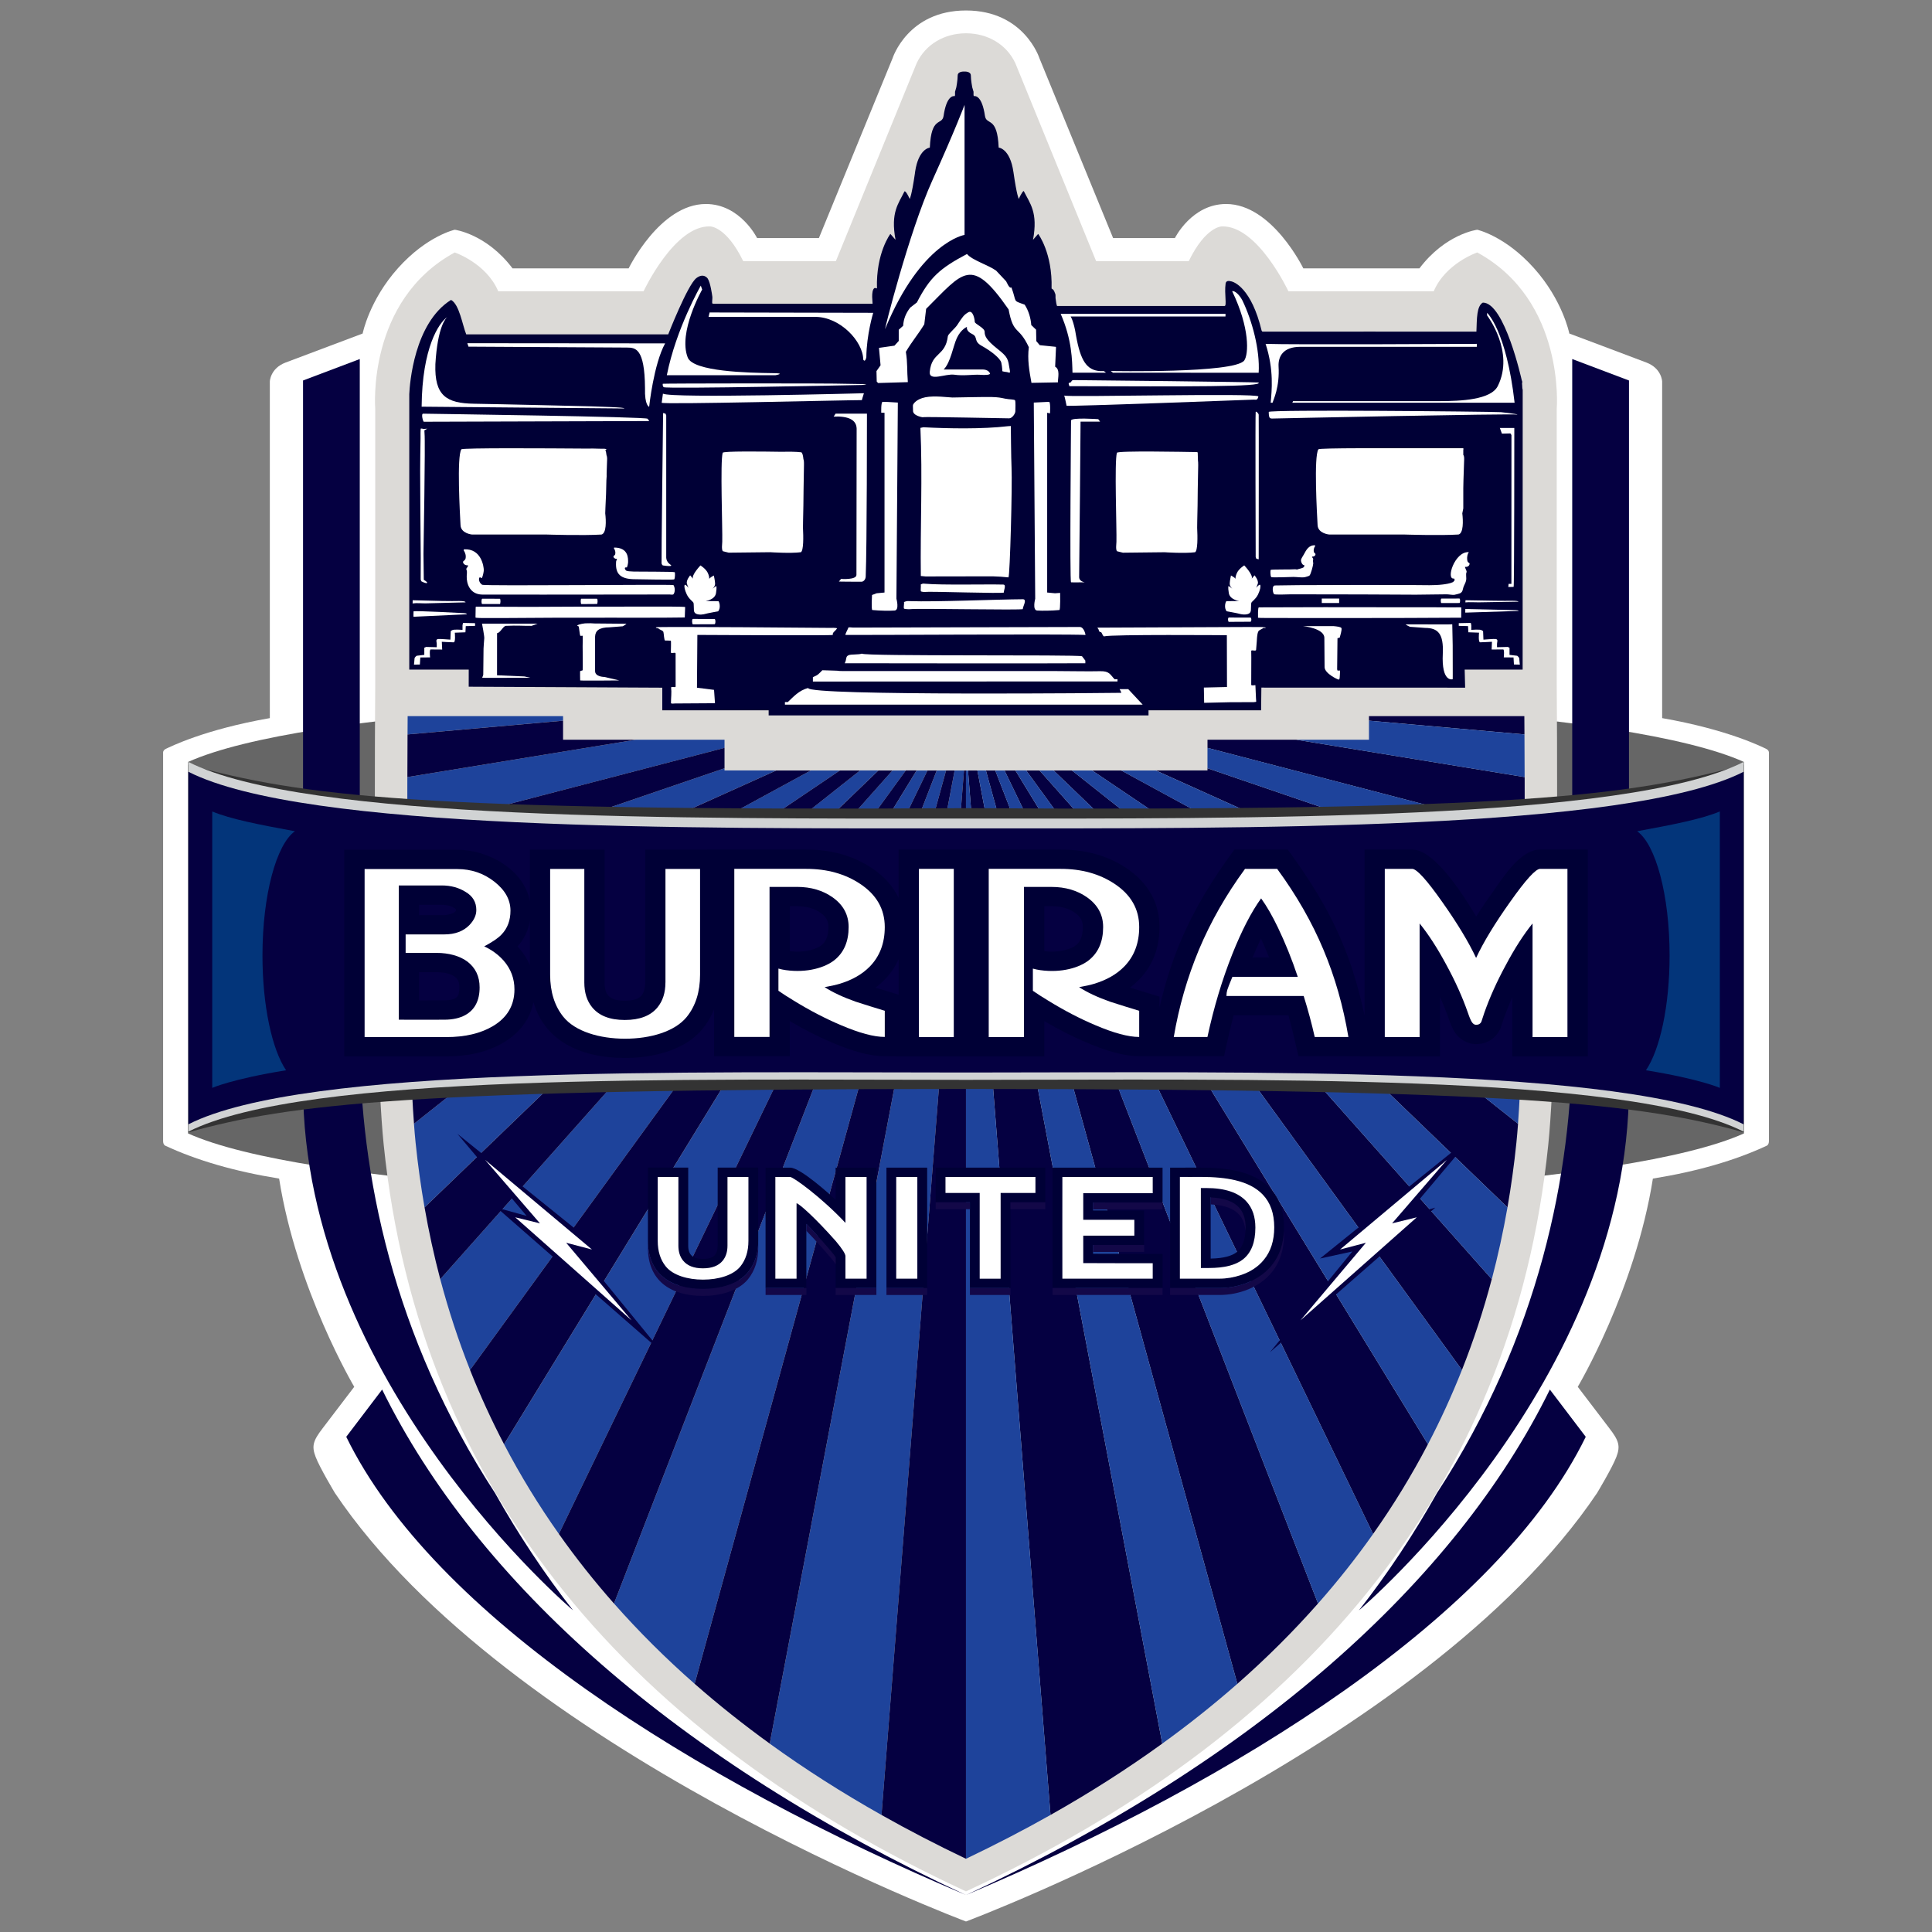 <?xml version="1.0" encoding="utf-8"?>
<!-- Generator: Adobe Illustrator 22.1.0, SVG Export Plug-In . SVG Version: 6.00 Build 0)  -->
<svg version="1.1" id="Layer_1" xmlns="http://www.w3.org/2000/svg" xmlns:xlink="http://www.w3.org/1999/xlink" x="0px" y="0px"
	 viewBox="0 0 68 68" enable-background="new 0 0 68 68" xml:space="preserve">
<rect x="0" y="0" width="68" height="68" fill="#808080" stroke="none"/>
<g>
	<path fill="#FFFFFF" d="M62.153,26.352c-0.127-0.058-1.319-0.669-3.651-1.077V13.427c0,0-0.013-0.459-0.549-0.665
		c-0.538-0.206-2.718-1.023-2.718-1.023s-0.229-1.17-1.248-2.306c-1.019-1.135-1.994-1.347-1.994-1.347s-1.113,0.141-2.033,1.359
		h-4.088c0,0-1.099-2.265-2.717-2.265c-1.211,0-1.803,1.2-1.803,1.2h-2.174l-2.593-6.329c0,0-0.532-1.682-2.585-1.682
		c-2.052,0-2.585,1.682-2.585,1.682L28.822,8.38h-2.174c0,0-0.593-1.2-1.804-1.2c-1.619,0-2.717,2.265-2.717,2.265h-4.088
		c-0.92-1.218-2.033-1.359-2.033-1.359s-0.975,0.212-1.994,1.347c-1.018,1.135-1.248,2.306-1.248,2.306s-2.18,0.818-2.717,1.023
		c-0.537,0.206-0.55,0.665-0.55,0.665v11.848c-2.331,0.408-3.523,1.02-3.65,1.077c-0.127,0.058-0.106,0.152-0.106,0.152V40.16
		c0,0.13,0.071,0.162,0.071,0.162c1.122,0.524,2.46,0.909,4.012,1.16c0.618,3.917,2.644,7.329,2.644,7.329s-0.778,1.022-1.111,1.458
		c-0.334,0.435-0.396,0.623-0.247,1.011c0.148,0.388,0.679,1.27,0.679,1.27C17.866,61.584,34,67.63,34,67.63
		s16.134-6.046,22.211-15.08c0,0,0.531-0.882,0.68-1.27c0.148-0.388,0.086-0.577-0.248-1.011c-0.333-0.436-1.111-1.458-1.111-1.458
		s2.026-3.411,2.644-7.329c1.553-0.25,2.891-0.636,4.013-1.16c0,0,0.071-0.032,0.071-0.162V26.504
		C62.259,26.504,62.28,26.41,62.153,26.352z"/>
	<path fill="#666666" d="M34,24.41c-9.895,0-23.289,0.57-27.381,2.408v13.075c4.093,1.838,17.486,2.436,27.381,2.436
		c9.895,0,23.288-0.598,27.381-2.436V26.818C57.289,24.981,43.896,24.41,34,24.41z"/>
	<path fill="#050041" d="M54.55,48.908C51.221,55.686,44.149,61.983,34,66.699c9.599-4.059,18.743-9.836,21.813-16.128L54.55,48.908
		z"/>
	<path fill="#050041" d="M55.337,12.637v23.874c0,4.789-1.173,10.534-4.759,16.037c-0.813,1.442-1.733,2.84-2.748,4.131
		c0,0,9.505-8.031,9.505-18.45V13.392L55.337,12.637z"/>
	<path fill="#050041" d="M13.45,48.908C16.779,55.686,23.851,61.983,34,66.699c-9.598-4.059-18.742-9.836-21.813-16.128
		L13.45,48.908z"/>
	<path fill="#050041" d="M12.663,12.637v23.874c0,4.789,1.174,10.534,4.759,16.037c0.813,1.442,1.733,2.84,2.748,4.131
		c0,0-9.504-8.031-9.504-18.45V13.392L12.663,12.637z"/>
	<path fill="#DCDAD7" d="M54.792,24.096v-9.705c0,0,0.316-3.811-2.798-5.505c0,0-1.113,0.377-1.531,1.365h-5.116
		c0,0-1.086-2.329-2.346-2.282c0,0-0.568,0-1.161,1.223H38.58l-2.842-6.964c-0.312-0.675-0.984-1.051-1.722-1.056
		c-0.005,0-0.011,0-0.016,0c-0.005,0-0.011,0-0.016,0c-0.738,0.005-1.409,0.382-1.722,1.056L29.42,9.192h-3.261
		c-0.593-1.223-1.161-1.223-1.161-1.223c-1.26-0.047-2.346,2.282-2.346,2.282h-5.116c-0.418-0.988-1.531-1.365-1.531-1.365
		c-3.114,1.695-2.798,5.505-2.798,5.505v9.705c0,0-0.11,12.198,0.297,16.185C14.761,52.604,22.346,61.166,34,66.57
		c11.655-5.404,19.239-13.966,20.495-26.29C54.902,36.293,54.792,24.096,54.792,24.096z"/>
	<path fill="#1E439B" d="M25.501,27.118V27.04l-11.16,3.814c0.003,0.69,0.009,1.396,0.018,2.101l12.962-5.838H25.501z"/>
	<path fill="#1E439B" d="M28.535,27.118l-14.148,7.699c0.017,0.872,0.039,1.714,0.067,2.49L29.56,27.118H28.535z"/>
	<path fill="#1E439B" d="M25.501,26.036h-3.125l-8.039,1.315c-0.002,0.579-0.002,1.213-0.001,1.883l11.165-2.911V26.036z"/>
	<path fill="#1E439B" d="M19.818,25.205h-5.47c-0.001,0.193-0.003,0.408-0.004,0.644l5.474-0.484V25.205z"/>
	<path fill="#1E439B" d="M31.411,27.118L15.495,45.022c0.292,1.101,0.642,2.166,1.05,3.196l15.336-21.1H31.411z"/>
	<path fill="#1E439B" d="M32.97,27.118L21.61,56.438c0.874,0.99,1.821,1.932,2.839,2.827l8.85-32.147H32.97z"/>
	<path fill="#1E439B" d="M32.262,27.118l-14.52,23.715c0.573,1.097,1.217,2.149,1.93,3.157l12.972-26.871H32.262z"/>
	<path fill="#1E439B" d="M30.27,27.118l-15.7,12.434c0.018,0.243,0.037,0.467,0.058,0.669c0.079,0.774,0.185,1.532,0.314,2.275
		l15.974-15.379H30.27z"/>
	<path fill="#1E439B" d="M33.6,27.118L27.092,61.37c1.233,0.892,2.546,1.729,3.935,2.512l2.903-36.763H33.6z"/>
	<path fill="#050041" d="M32.644,27.118L19.671,53.99c0.598,0.847,1.246,1.663,1.939,2.449l11.359-29.32H32.644z"/>
	<path fill="#050041" d="M31.88,27.118l-15.336,21.1c0.356,0.898,0.756,1.77,1.197,2.614l14.52-23.715H31.88z"/>
	<path fill="#050041" d="M30.917,27.118L14.943,42.497c0.151,0.862,0.335,1.704,0.552,2.526l15.916-17.904H30.917z"/>
	<path fill="#050041" d="M27.321,27.118l-12.962,5.838c0.007,0.626,0.016,1.251,0.028,1.862l14.148-7.699H27.321z"/>
	<path fill="#050041" d="M25.501,26.322l-11.165,2.911c0.001,0.523,0.002,1.066,0.005,1.621l11.16-3.814V26.322z"/>
	<path fill="#050041" d="M19.818,26.036v-0.67l-5.474,0.484c-0.002,0.437-0.005,0.944-0.006,1.501l8.039-1.315H19.818z"/>
	<path fill="#050041" d="M29.56,27.118L14.455,37.307c0.03,0.844,0.068,1.609,0.116,2.245l15.7-12.434H29.56z"/>
	<path fill="#050041" d="M33.299,27.118l-8.85,32.147c0.835,0.733,1.716,1.434,2.643,2.104L33.6,27.118H33.299z"/>
	<path fill="#050041" d="M34,27.118h-0.071l-2.903,36.763c0.956,0.539,1.947,1.052,2.973,1.542V27.118z"/>
	<path fill="#050041" d="M42.499,27.118V27.04l11.159,3.814c-0.003,0.69-0.009,1.396-0.017,2.101l-12.962-5.838H42.499z"/>
	<path fill="#050041" d="M39.466,27.118l14.147,7.699c-0.017,0.872-0.039,1.714-0.067,2.49L38.439,27.118H39.466z"/>
	<path fill="#050041" d="M42.499,26.036h3.125l8.039,1.315c0.002,0.579,0.002,1.213,0.002,1.883l-11.165-2.911V26.036z"/>
	<path fill="#050041" d="M48.183,25.205h5.469c0.002,0.193,0.003,0.408,0.004,0.644l-5.473-0.484V25.205z"/>
	<path fill="#050041" d="M36.589,27.118l15.916,17.904c-0.291,1.101-0.642,2.166-1.05,3.196l-15.336-21.1H36.589z"/>
	<path fill="#050041" d="M35.03,27.118l11.36,29.32c-0.874,0.99-1.821,1.932-2.839,2.827l-8.85-32.147H35.03z"/>
	<path fill="#050041" d="M35.738,27.118l14.52,23.715c-0.573,1.097-1.217,2.149-1.93,3.157L35.356,27.118H35.738z"/>
	<path fill="#050041" d="M37.73,27.118l15.7,12.434c-0.018,0.243-0.037,0.467-0.058,0.669c-0.079,0.774-0.185,1.532-0.314,2.275
		L37.084,27.118H37.73z"/>
	<path fill="#050041" d="M34.401,27.118l6.507,34.251c-1.233,0.892-2.545,1.729-3.934,2.512l-2.903-36.763H34.401z"/>
	<path fill="#1E439B" d="M35.356,27.118L48.329,53.99c-0.598,0.847-1.245,1.663-1.939,2.449l-11.36-29.32H35.356z"/>
	<path fill="#1E439B" d="M36.119,27.118l15.336,21.1c-0.356,0.898-0.755,1.77-1.197,2.614l-14.52-23.715H36.119z"/>
	<path fill="#1E439B" d="M37.084,27.118l15.974,15.379c-0.151,0.862-0.335,1.704-0.552,2.526L36.589,27.118H37.084z"/>
	<path fill="#1E439B" d="M40.679,27.118l12.962,5.838c-0.008,0.626-0.017,1.251-0.029,1.862l-14.147-7.699H40.679z"/>
	<path fill="#1E439B" d="M42.499,26.322l11.165,2.911c-0.001,0.523-0.002,1.066-0.006,1.621L42.499,27.04V26.322z"/>
	<path fill="#1E439B" d="M48.183,26.036v-0.67l5.473,0.484c0.003,0.437,0.005,0.944,0.006,1.501l-8.039-1.315H48.183z"/>
	<path fill="#1E439B" d="M38.439,27.118l15.106,10.189c-0.031,0.844-0.069,1.609-0.116,2.245l-15.7-12.434H38.439z"/>
	<path fill="#1E439B" d="M34.701,27.118l8.85,32.147c-0.835,0.733-1.716,1.434-2.643,2.104l-6.507-34.251H34.701z"/>
	<path fill="#1E439B" d="M34,27.118h0.071l2.903,36.763c-0.956,0.539-1.948,1.052-2.974,1.542V27.118z"/>
	<path fill="#333333" d="M34,28.445c-19.489,0.114-23.341-0.437-27.369-1.526v12.934c3.58-0.995,7.826-1.525,27.369-1.525
		s23.789,0.53,27.369,1.525V26.919C57.341,28.009,53.489,28.559,34,28.445z"/>
	<path fill="#D1D3D4" d="M34,28.811c-9.895,0-23.278,0.084-27.369-1.993V39.83c4.091-2.078,17.474-1.823,27.369-1.823
		c9.895,0,23.279-0.255,27.369,1.823V26.818C57.279,28.895,43.895,28.811,34,28.811z"/>
	<path fill="#050041" d="M34,29.157c9.895,0,23.279,0.083,27.369-1.993v12.408c-4.09-2.075-17.474-1.823-27.369-1.823
		c-9.895,0-23.278-0.253-27.369,1.823V27.164C10.722,29.24,24.105,29.157,34,29.157z"/>
	<path fill="#03357A" d="M7.47,38.29c0,0,0.699-0.313,2.599-0.62c-0.492-0.727-0.831-2.262-0.831-4.039
		c0-2.129,0.488-3.912,1.142-4.374c-1.287-0.237-2.257-0.426-2.91-0.696V38.29z"/>
	<path fill="#03357A" d="M60.531,38.29c0,0-0.7-0.313-2.599-0.62c0.493-0.727,0.832-2.262,0.832-4.039
		c0-2.129-0.488-3.912-1.142-4.374c1.287-0.237,2.257-0.426,2.91-0.696V38.29z"/>
	<path fill="#000036" d="M32.202,6.102l0.006-0.044c-0.001,0.001-0.004,0.018-0.006,0.035V6.102z M30.866,10.152
		C30.83,8.9,31.338,8.233,31.338,8.233l0.182,0.207c-0.182-0.967,0.108-1.277,0.314-1.703c0.05-0.037,0.186,0.265,0.186,0.265
		s0.064-0.094,0.182-0.899c0.002-0.026,0.005-0.043,0.007-0.059c0.122-0.821,0.518-0.848,0.518-0.848
		c0.049-1.129,0.431-0.764,0.484-1.117c0.103-0.701,0.332-0.707,0.394-0.695l0.009-0.039V3.23L33.66,3.07
		c0,0,0.047-0.251,0.047-0.41c0-0.159,0.233-0.141,0.233-0.141s0.231-0.018,0.231,0.141c0,0.159,0.048,0.41,0.048,0.41l0.046,0.159
		v0.115l0.008,0.039c0.063-0.012,0.292-0.005,0.394,0.695c0.054,0.353,0.437-0.012,0.483,1.117c0,0,0.401,0.027,0.52,0.863
		c0.121,0.846,0.188,0.943,0.188,0.943s0.124-0.277,0.175-0.276c0.218,0.437,0.507,0.748,0.326,1.715l0.181-0.207
		c0,0,0.508,0.667,0.472,1.922c0.016,0.017,0.063,0.026,0.092,0.095c0.036,0.087,0.047,0.104,0.047,0.156v0.086l0.008,0.052
		c0,0,0.01,0.087,0.019,0.13c0.008,0.044,0.026,0.096,0.026,0.096h5.897c0.088,0.002-0.013-0.433,0.036-0.784
		c0.006-0.074,0.065-0.117,0.174-0.087c0.127,0.012,0.736,0.248,1.095,1.742l0.025,0.032c0.017-0.003,7.534,0,7.534,0
		c0.017-0.47,0.009-0.894,0.225-1.022c0.767-0.007,1.369,2.725,1.369,2.725c0.014,0.032,0.025,0.067,0.016,0.097
		c-0.009,0.031-0.003,0.034,0,0.075c0.006,0.09,0.006,0.119,0.006,0.119s0.011,0.028,0.013,0.058l-0.002,9.843h-2.04
		c0.006,0.336,0.016,0.636,0.016,0.636l-7.172-0.002l-0.009,0.799h-3.963v0.179H27.054v-0.179H23.31v-0.797l-6.813-0.034
		l0.001-0.602h-2.093V13.87c0.016-0.344,0.166-2.498,1.47-3.314c0.293,0.156,0.404,0.896,0.535,1.213h7.109
		c0,0,0.68-1.739,0.99-1.98c0.258-0.199,0.399,0.013,0.399,0.013c0.098,0.144,0.157,0.594,0.157,0.594s0.014,0.062,0.007,0.123
		c-0.005,0.047-0.006,0.093-0.006,0.151c0.008,0.013,0.023,0.021,0.039,0.021h5.605c0.013,0-0.067-0.459,0.066-0.55
		C30.79,10.131,30.834,10.139,30.866,10.152"/>
	<g>
		<path fill="#FFFFFF" d="M25.333,21.338c0-0.125-0.045-0.178-0.045-0.178l-0.453-0.005c0,0,0.328-0.043,0.366-0.279
			c0.038-0.238,0.006-0.251,0.006-0.251l-0.134,0.099c0,0,0.103-0.079,0.096-0.191c-0.006-0.112-0.045-0.277-0.045-0.277
			s-0.13,0.067-0.164,0.119c0.012-0.035-0.007-0.127-0.051-0.217c-0.071-0.144-0.255-0.257-0.255-0.257s-0.326,0.342-0.262,0.468
			l-0.1-0.119c0,0-0.151,0.178-0.114,0.297c0.039,0.119,0.059,0.145,0.059,0.145s-0.122-0.151-0.141-0.099
			c-0.019,0.053,0,0.165,0.077,0.33c0.077,0.164,0.224,0.252,0.237,0.298c0.013,0.046,0.008,0.215,0.014,0.262
			c0.006,0.046,0.02,0.124,0.162,0.143c0.141,0.019,0.239-0.021,0.329-0.041c0.09-0.021,0.36-0.068,0.36-0.068
			S25.333,21.463,25.333,21.338z"/>
		<path fill="#FFFFFF" d="M27.186,13.133c-0.846-0.011-2.784-0.053-2.979-0.547c-0.352-0.888,0.507-2.394,0.507-2.394l-0.048-0.139
			c0,0-0.87,1.508-1.196,3.154h3.819C27.289,13.209,27.699,13.133,27.186,13.133z"/>
		<path fill="#FFFFFF" d="M22.068,12.233c0.296,0.003,0.623,0.02,0.634,1.424c-0.018,0.622,0.146,0.662,0.146,0.662
			s0.157-1.496,0.562-2.233l-6.962-0.006c0.005,0.005,0.041,0.121,0.041,0.121L22.068,12.233z"/>
		<path fill="#FFFFFF" d="M30.481,13.519l-0.653-0.01c-0.656-0.024-6.499-0.014-6.501-0.002c-0.004,0.045-0.004,0.086,0.032,0.12
			c0.074,0.069,6.974-0.077,6.974-0.077C30.365,13.549,30.486,13.533,30.481,13.519z"/>
		<path fill="#FFFFFF" d="M20.811,14.302c0,0-3.324-0.081-4.122-0.092c-0.985-0.014-1.401-0.288-1.365-1.393
			c0.078-1.34,0.379-1.628,0.418-1.659c-0.297,0.207-0.884,1.08-0.902,3.156l7.125,0.063C22.065,14.334,20.998,14.313,20.811,14.302
			z"/>
		<path fill="#FFFFFF" d="M15.743,11.157c0.001-0.001,0.003-0.003,0.004-0.003C15.747,11.154,15.746,11.155,15.743,11.157z"/>
		<path fill="#FFFFFF" d="M14.809,19.653c-0.003,0.435-0.004,0.723-0.002,0.735c0.006,0.054,0.029,0.076,0.029,0.076
			s0.167,0.086,0.195,0.054c0.027-0.032-0.115-0.11-0.115-0.11l-0.011-0.911c0,0,0.07-3.963,0.037-4.246l-0.005-0.102l0.101-0.061
			l-0.127,0.01c-0.022-0.009-0.089-0.016-0.096-0.016c-0.02,0-0.012,0.291-0.013,0.354c-0.006,0.377-0.014,0.747-0.014,1.127
			C14.788,16.911,14.798,18.621,14.809,19.653z"/>
		<path fill="#FFFFFF" d="M23.449,14.62l-0.026-0.062l-0.084-0.021c0,0-0.064,5.239-0.054,5.291
			c0.011,0.052,0.044,0.073,0.044,0.073s0.252,0.042,0.292,0.011c0.04-0.031-0.185-0.071-0.172-0.333v-4.854V14.62z"/>
		<path fill="#FFFFFF" d="M20.461,21.072c-0.033,0-0.025,0.19,0,0.19l0.549-0.004c0.03,0,0.032-0.185,0-0.185L20.461,21.072z"/>
		<path fill="#FFFFFF" d="M16.972,21.073c-0.029,0-0.037,0.186,0,0.186l0.62,0.001c0.029,0,0.033-0.186,0-0.186L16.972,21.073z"/>
		<path fill="#FFFFFF" d="M14.986,21.236l1.397-0.035c0.011-0.03-0.063-0.046-0.222-0.048c-0.269,0.008-0.814-0.002-1.633-0.026
			c-0.009,0,0.001,0.066-0.007,0.112C14.676,21.216,14.832,21.239,14.986,21.236z"/>
		<path fill="#FFFFFF" d="M23.57,20.924c0.039,0,0.114,0.02,0.138-0.013c0.051-0.07,0.06-0.217-0.004-0.318
			c-0.042-0.032-6.659,0.039-6.735-0.012c-0.14-0.091-0.126-0.272-0.068-0.262c0.019,0.004,0.039,0.055,0.067,0.008
			c0.025-0.042,0.061-0.207,0.06-0.263c-0.002-0.123-0.084-0.762-0.697-0.73l-0.011,0.035c0.056,0.081,0.091,0.191,0.064,0.299
			c-0.006,0.025-0.052,0.07-0.085,0.097c-0.015,0.068,0.075,0.141,0.159,0.132c0.053-0.006-0.032,0.097-0.042,0.114
			c-0.009,0.015,0.001,0.046,0.01,0.064c0.018,0.037,0.003,0.162,0.001,0.199c-0.011,0.268,0.11,0.642,0.538,0.653
			c0.186,0.005,4.178,0,4.178,0L23.57,20.924z"/>
		<path fill="#FFFFFF" d="M22.793,14.739c0-0.071-7.553-0.172-7.898-0.179c-0.084-0.001-0.003,0.284,0.021,0.284
			c0.134-0.002,7.937-0.024,7.937-0.024L22.793,14.739z"/>
		<path fill="#FFFFFF" d="M23.75,20.14c-0.03-0.023-1.298-0.019-1.443-0.023C22.01,20.108,22.03,20.083,22,20.028
			c-0.012-0.022-0.023-0.068,0.064-0.056c0.017-0.03,0.043-0.146,0.043-0.186c-0.002-0.126,0.022-0.513-0.491-0.514l-0.009,0.026
			c0.04,0.057,0.065,0.135,0.046,0.21c-0.003,0.017-0.037,0.05-0.06,0.069c-0.011,0.048,0.053,0.1,0.113,0.093
			c0.037-0.004-0.027,0.05-0.023,0.126c-0.022,0.4,0.144,0.595,0.69,0.591c0.054-0.001,1.341,0.028,1.357,0.006
			C23.765,20.343,23.76,20.147,23.75,20.14z"/>
		<path fill="#FFFFFF" d="M16.614,18.814h2.637c0,0,1.262,0.041,1.92,0c0.175-0.047,0.164-0.477,0.131-0.746l0.007-0.201
			c0.018-0.309,0.029-0.63,0.034-0.963l0.009-0.138l-0.001-0.077l0.002-0.088l0.006-0.165l0.009-0.248
			c0.004-0.08-0.006-0.133-0.02-0.161c-0.009-0.08-0.022-0.146-0.042-0.185c0.025-0.018,0.086-0.036-0.029-0.047l-0.177-0.002
			c-0.146-0.007-0.31-0.007-0.458-0.004c-1.412-0.01-4.366-0.029-4.404,0.026c-0.166,0.248-0.049,2.288-0.029,2.67
			C16.224,18.779,16.614,18.814,16.614,18.814z"/>
		<path fill="#FFFFFF" d="M24.115,21.367c0-0.022-0.978-0.016-1.014-0.016h-0.825l-1.856,0.001c-0.608,0-1.203,0.008-1.806,0.008
			c-0.616,0-1.227-0.007-1.857-0.007l-0.015,0.014l-0.006,0.367c0,0.015,0.19,0.019,0.227,0.019h0.774
			c0.619,0,1.232-0.011,1.857-0.011l1.857-0.001c0.623,0,2.001,0.004,2.651-0.008C24.101,21.601,24.115,21.491,24.115,21.367z"/>
		<path fill="#FFFFFF" d="M38.016,22.068l-7.987,0.021c-0.036,0-0.168-0.021-0.168,0c0,0.02-0.135,0.259-0.099,0.259
			c0.467,0.008,7.731-0.039,8.445,0C38.207,22.348,38.166,22.087,38.016,22.068z"/>
		<path fill="#FFFFFF" d="M51.429,21.741l0.003-0.356c0-0.017-0.204-0.007-0.244-0.007c-0.256,0-0.524-0.004-0.788-0.004
			l-1.888-0.001l-1.888-0.002c-0.633,0-1.683,0.006-2.316,0.006c-0.039,0-0.03,0.3-0.03,0.365c0,0.013,0.626,0.009,0.667,0.009
			l0.788,0.002h1.886l1.889-0.003L51.429,21.741z"/>
		<path fill="#FFFFFF" d="M44.536,22.087c-0.027-0.019-0.239-0.022-0.443-0.017l-0.091-0.002l-5.378,0.023
			c0.099,0.143,0.01,0.044,0.078,0.147c0.029,0.005,0.051,0.011,0.056,0.014c0.031,0.029,0.062,0.159,0.109,0.145
			c0.243-0.072,4.314-0.04,4.314-0.04l0.005,1.824L42.372,24.2l0.01,0.537l0.916-0.021l0.705-0.002c0.039,0,0.212,0.006,0.212-0.023
			c0-0.036-0.008-0.074-0.008-0.11l-0.021-0.466c-0.04,0-0.147,0.025-0.147-0.014l0.003-0.957l-0.003-0.23
			c0-0.061,0.172,0.026,0.172-0.045l0.025-0.314l0.005-0.081c0.004-0.062,0.019-0.244,0.074-0.282l0.162-0.094
			C44.497,22.099,44.582,22.12,44.536,22.087z"/>
		<path fill="#FFFFFF" d="M47.153,22.444c0.009-0.033,0.088-0.287,0.061-0.338c-0.022-0.043-0.16-0.057-0.268-0.068h-1.079
			c0,0,0.752,0.073,0.746,0.42l0.008,1.025c0.006,0.225,0.469,0.44,0.499,0.437c0.011-0.002,0.024-0.016,0.031-0.048
			c-0.002-0.019,0.025-0.269,0.008-0.273c-0.022-0.003-0.044,0.005-0.067,0.003c-0.013,0.02-0.029-0.035-0.029-0.044
			c-0.001-0.073,0.012-1.096,0.012-1.096L47.153,22.444z"/>
		<path fill="#FFFFFF" d="M51.115,21.972l-0.047,0.003c0,0,0,0.003-0.268,0.003l-1.318-0.003c-0.037,0.001,0.14,0.086,0.14,0.086
			l0.542,0.04c0.447,0.001,0.649,0.205,0.618,0.895c-0.053,1.048,0.348,0.91,0.348,0.91c0.002-0.023,0.002-0.053,0.002-0.085v-0.17
			L51.13,22.71L51.115,21.972z"/>
		<path fill="#FFFFFF" d="M16.319,21.58c0,0-1.668-0.092-1.764-0.062c-0.001,0.041-0.006,0.19,0,0.19l1.874-0.087
			C16.432,21.62,16.437,21.583,16.319,21.58z"/>
		<path fill="#FFFFFF" d="M53.473,23.178c0-0.043-0.073-0.097-0.073-0.097l-0.27-0.032v-0.251l-0.063-0.028l-0.377,0.01v-0.107
			c0,0,0-0.043,0.011-0.096c0.011-0.054-0.011-0.076-0.051-0.086c-0.043-0.011-0.438,0.022-0.438,0.022L52.2,22.218
			c0,0,0.004-0.008-0.059-0.041c-0.062-0.032-0.356-0.008-0.356-0.008v-0.163l-0.017-0.082l-0.424,0.009v0.095l0.326,0.009
			l0.011,0.217l0.376,0.014c0,0-0.034,0.339,0.039,0.339c0.073,0,0.416-0.019,0.416-0.019l-0.011,0.273l0.405-0.003
			c0.052,0,0.022,0.279,0.022,0.279l0.343,0.003l0.015,0.248l0.208,0.004C53.494,23.393,53.473,23.221,53.473,23.178z"/>
		<path fill="#FFFFFF" d="M17.045,22.46c-0.005,0.113-0.026,0.284-0.026,0.37l-0.01,0.924l-0.038,0.102l0.252,0.003l1.442-0.004
			l-0.206-0.046l-0.965-0.041l0.001-1.484c0.11,0.001,0.214-0.253,0.311-0.256c0.431-0.019,0.528,0.002,0.906,0l0.209-0.078h-1.956
			C16.967,21.95,17.049,22.385,17.045,22.46z"/>
		<path fill="#FFFFFF" d="M20.926,21.944c-0.094-0.009-0.198-0.008-0.233-0.007c-0.141-0.004-0.307,0.032-0.378,0.075
			c-0.015,0.009,0.038,0.023,0.049,0.033c0.017,0.021,0.042,0.303,0.058,0.33c0.025,0.013,0.085-0.004,0.088,0.001
			c0.004,0.006-0.003,0.321-0.003,0.368c-0.001,0.108,0.011,0.806,0.001,0.839c0.027,0.008-0.042,0.017-0.091,0.039
			c-0.001,0.096-0.001,0.225,0.003,0.327c0.034,0.014,1.381,0,1.381,0l-0.531-0.123c0,0-0.339,0.002-0.325-0.222v-0.567v-0.631
			c0.009-0.202,0.131-0.324,0.51-0.327l0.466-0.036c0,0,0.151-0.087,0.119-0.089L20.926,21.944z"/>
		<path fill="#FFFFFF" d="M16.279,22.006v0.163c0,0-0.294-0.024-0.357,0.008c-0.062,0.032-0.057,0.041-0.057,0.041l-0.013,0.295
			c0,0-0.396-0.032-0.438-0.022c-0.042,0.011-0.062,0.032-0.053,0.086c0.011,0.053,0.011,0.096,0.011,0.096v0.107l-0.375-0.01
			l-0.063,0.028v0.251l-0.27,0.032c0,0-0.074,0.053-0.074,0.097c0,0.042-0.02,0.215-0.02,0.215l0.208-0.004l0.015-0.248l0.344-0.003
			c0,0-0.031-0.279,0.021-0.279l0.405,0.003l-0.013-0.273c0,0,0.344,0.019,0.417,0.019c0.074,0,0.04-0.339,0.04-0.339l0.374-0.014
			l0.012-0.217l0.327-0.009v-0.095l-0.424-0.009L16.279,22.006z"/>
		<path fill="#FFFFFF" d="M24.389,21.784c-0.045,0-0.034,0.19,0,0.19l0.759-0.003c0.042,0,0.044-0.185,0-0.185L24.389,21.784z"/>
		<path fill="#FFFFFF" d="M30.144,20.232c0.004,0.186-0.542,0.144-0.542,0.144l-0.075,0.093c0,0,0.574,0.009,0.795,0.006
			c0.067-0.001,0.143-0.071,0.148-0.183c0.044-0.984,0.044-5.732,0.044-5.732h-1.104l-0.068,0.102
			c0.532-0.021,0.801,0.12,0.809,0.425C30.151,15.087,30.143,20.166,30.144,20.232z"/>
		<path fill="#FFFFFF" d="M29.171,22.099c0,0-6.031-0.053-6.075-0.021c-0.047,0.035,0.061,0.019,0.091,0.05
			c0.05,0.048,0.143,0.057,0.163,0.118c0.017,0.056,0.023,0.299,0.061,0.299l0.102,0.001c0.03,0,0.098,0.004,0.098,0.004
			c0.014,0.013,0.001,0.362,0.001,0.407c0,0.07,0.167-0.021,0.167,0.044l0.001,1.161c0,0.037-0.07,0.018-0.102,0.018
			c-0.02,0-0.045-0.01-0.057,0.019c0.022,0.173-0.005,0.369-0.005,0.543c0,0.038,0.109,0.018,0.141,0.018l1.408-0.009l-0.033-0.47
			l-0.601-0.076l0.014-1.858c0,0,4.777,0.029,4.769,0c-0.025-0.089,0.082-0.124,0.144-0.226
			C29.477,22.089,29.217,22.099,29.171,22.099z"/>
		<path fill="#FFFFFF" d="M51.506,20.673c0.026-0.082,0.071-0.143,0.092-0.228c0.029-0.111-0.019-0.228,0.021-0.309
			c0.018-0.04-0.086-0.189-0.047-0.184c0.088,0.009,0.153-0.042,0.153-0.118c0-0.013-0.056-0.041-0.064-0.058
			c-0.039-0.076-0.025-0.214,0.005-0.287c0.007-0.02,0.022-0.036,0.032-0.052l-0.01-0.003c-0.49-0.025-0.81,0.982-0.511,0.927
			c0.004,0,0.025,0.041,0.023,0.053c-0.002,0.015-0.045,0.067-0.067,0.077c-0.094,0.046-0.248,0.068-0.35,0.081
			c-0.319,0.039-0.623,0.021-0.948,0.021c-0.616,0-1.198-0.005-1.823-0.005c-0.6,0-1.722,0.007-2.315,0.007
			c-0.276,0-0.543,0.011-0.819,0.011c-0.119,0-0.088,0.241-0.037,0.306c0.02,0.028,0.536,0.006,0.601,0.006l2.485,0.004
			c0.64,0,1.271,0.009,1.903,0.009c0.348,0,0.715-0.013,1.082-0.013c0.094,0,0.181,0.025,0.275,0.018
			c0.026-0.002,0.191-0.046,0.213-0.06C51.487,20.824,51.481,20.747,51.506,20.673z"/>
		<path fill="#FFFFFF" d="M44.724,14.175h0.065c0.025-0.098,0.257-0.541,0.212-1.289c-0.012-0.318,0.138-0.679,0.767-0.679h6.21
			l0.002-0.104c0,0-6.531,0.035-7.435,0C44.845,13.024,44.76,13.76,44.724,14.175z"/>
		<path fill="#FFFFFF" d="M44.212,20.691c0,0,0.019-0.026,0.058-0.145c0.038-0.119-0.115-0.297-0.115-0.297l-0.1,0.119
			c0.066-0.126-0.262-0.468-0.262-0.468s-0.183,0.113-0.253,0.257c-0.044,0.09-0.064,0.182-0.051,0.217
			c-0.033-0.052-0.163-0.119-0.163-0.119s-0.038,0.165-0.044,0.277c-0.007,0.112,0.095,0.191,0.095,0.191l-0.134-0.099
			c0,0-0.032,0.013,0.007,0.251c0.039,0.236,0.366,0.279,0.366,0.279l-0.452,0.005c0,0-0.046,0.052-0.046,0.178
			s0.058,0.178,0.058,0.178s0.27,0.048,0.359,0.068c0.091,0.019,0.189,0.06,0.33,0.041c0.142-0.019,0.156-0.097,0.162-0.143
			c0.007-0.046,0.002-0.216,0.015-0.262c0.013-0.046,0.16-0.134,0.238-0.298c0.076-0.165,0.096-0.277,0.076-0.33
			C44.335,20.54,44.212,20.691,44.212,20.691z"/>
		<path fill="#FFFFFF" d="M52.717,13.588c-0.242,0.484-1.299,0.53-2.042,0.53h-5.164l-0.025,0.057h7.823
			c-0.29-2.544-0.968-3.165-0.968-3.165v0.092C52.342,11.103,53.32,12.382,52.717,13.588z"/>
		<path fill="#FFFFFF" d="M44.011,21.737l-0.759-0.002c-0.045,0-0.034,0.152,0,0.152l0.759-0.004
			C44.052,21.883,44.055,21.737,44.011,21.737z"/>
		<path fill="#FFFFFF" d="M44.656,14.499c0.001,0.225,0.037,0.234,0.138,0.232c0,0,8.481-0.182,8.613-0.138
			c0.012-0.023-0.557-0.085-0.58-0.086C52.374,14.484,44.655,14.409,44.656,14.499z"/>
		<path fill="#FFFFFF" d="M44.29,13.956c0.03-0.134-6.781,0.036-6.833-0.035c0.034,0.102,0.055,0.243,0.083,0.359
			c0.009,0.035,6.601-0.215,6.601-0.215C44.193,14.065,44.259,14.101,44.29,13.956z"/>
		<path fill="#FFFFFF" d="M38.719,14.84l-0.064-0.087c0,0-0.958-0.068-0.958,0.049c0,0-0.051,5.679,0,5.693
			c0.02,0.006,0.487,0,0.487,0s-0.2-0.022-0.202-0.183c0.008-0.262,0.05-5.472,0.05-5.472H38.719z"/>
		<rect x="46.522" y="21.067" fill="#FFFFFF" width="0.611" height="0.157"/>
		<path fill="#FFFFFF" d="M30.407,13.841c0,0-6.794,0.186-7.074,0.014l-0.044,0.32c0.016,0.069,6.417-0.092,7.046-0.092
			C30.334,14.083,30.37,13.951,30.407,13.841z"/>
		<path fill="#FFFFFF" d="M51.575,21.434c0,0.028-0.006,0.128,0.001,0.128l1.872-0.059c0.004,0.001,0.009-0.025-0.108-0.027
			L51.575,21.434z"/>
		<path fill="#FFFFFF" d="M50.734,21.068c-0.033,0-0.032,0.157,0,0.157l0.632-0.001c0.033,0,0.034-0.158,0-0.158L50.734,21.068z"/>
		<path fill="#FFFFFF" d="M51.584,21.127c-0.009,0,0,0.044-0.007,0.075c0.155-0.016,0.311,0,0.465-0.002l1.397-0.023
			c0.011-0.019-0.063-0.031-0.222-0.032C52.949,21.15,52.405,21.143,51.584,21.127z"/>
		<path fill="#FFFFFF" d="M45.655,20.044c-0.019,0.004-0.047-0.01-0.065-0.008c-0.143,0.014-0.836,0-0.867,0.023
			c-0.011,0.008-0.017,0.203,0.02,0.253c0.017,0.023,0.729-0.006,0.781-0.006c0.13,0,0.278,0.03,0.406,0.008
			c0.028-0.005,0.138-0.039,0.158-0.054c0.048-0.042,0.131-0.357,0.134-0.43c0-0.027-0.02-0.09,0-0.161
			c-0.008-0.012-0.067-0.085-0.03-0.08c0.061,0.007,0.124-0.046,0.105-0.098c-0.016-0.013-0.048-0.046-0.053-0.063
			c-0.019-0.076,0.005-0.154,0.047-0.21l-0.009-0.025c-0.218-0.012-0.309,0.168-0.394,0.327c-0.031,0.056-0.086,0.132-0.097,0.187
			c-0.008,0.038,0.025,0.155,0.089,0.18c0.042-0.007,0.029,0.039,0.018,0.061C45.868,20.002,45.747,20.011,45.655,20.044z"/>
		<path fill="#FFFFFF" d="M53.098,20.552l-0.011,0.107c0,0,0.184,0.001,0.188-0.003c0.024-0.028,0.024-5.592,0.024-5.592H52.79
			l0.072,0.198l0.3-0.007l0.036,0.058l-0.002,5.238H53.098z"/>
		<path fill="#FFFFFF" d="M34.213,11.754c0.229,0.11,0.033,0.25,0.344,0.421c0.311,0.171,0.654,0.436,0.686,0.593
			c0.035,0.156,0.035,0.297,0.035,0.297s0.03,0.016,0.164,0.031c0.079,0.01,0.123,0.074,0.098-0.078
			c-0.065-0.39-0.05-0.437-0.443-0.748c-0.393-0.312-0.441-0.452-0.441-0.593c0-0.14-0.348-0.273-0.348-0.351
			c0-0.078-0.061-0.429-0.225-0.336c-0.163,0.094-0.212,0.175-0.393,0.452c-0.08,0.121-0.317,0.312-0.328,0.39
			c-0.089,0.72-0.567,0.551-0.637,1.248c-0.037,0.364,0.555,0.062,0.868,0.109c0.311,0.047,0.68-0.013,0.892,0.002
			c0.214,0.017,0.366,0.002,0.362-0.046c-0.044-0.095-0.137-0.142-0.279-0.14h-1.354c0.247-0.245,0.334-0.832,0.466-1.111
			c0.148-0.312,0.355-0.389,0.355-0.389S33.984,11.645,34.213,11.754z"/>
		<path fill="#FFFFFF" d="M31.235,14.147l-0.171-0.004c-0.06,0.014-0.047,0.383-0.047,0.383l0.115,0.002v6.327l-0.277,0.026
			l-0.163,0.061c0,0-0.031,0.525,0.012,0.529c0.268,0.026,0.604,0.031,0.782,0.018c0.178-0.013,0.065-0.416,0.065-0.416l0.05-6.904
			L31.235,14.147z"/>
		<path fill="#FFFFFF" d="M35.312,20.575c-0.614-0.016-2.146,0.024-2.758-0.03c-0.044-0.004-0.078-0.014-0.147,0.028
			c0.014,0.047-0.012,0.185,0.006,0.24c0.002,0.009,0.112,0.03,0.156,0.022c0.169-0.028,2.777,0.068,2.765,0.018
			C35.319,20.793,35.433,20.579,35.312,20.575z"/>
		<path fill="#FFFFFF" d="M35.737,14.481c0.003-0.085,0.011-0.346-0.009-0.388c-0.022-0.041-0.185-0.028-0.348-0.061
			c-0.162-0.034-0.228-0.05-0.466-0.058c-0.237-0.008-1.287,0.017-1.393,0.017c-0.11,0-0.629-0.075-0.953-0.008
			c-0.324,0.066-0.421,0.233-0.432,0.267c-0.011,0.032,0,0.091,0,0.215c0,0.125,0.194,0.184,0.194,0.184s0.13,0.049,0.174,0.033
			c0.043-0.017,2.908,0.042,3.016,0.042C35.629,14.722,35.733,14.558,35.737,14.481z"/>
		<path fill="#FFFFFF" d="M30.383,12.656c0.069,0.12,0.109-0.081,0.109-0.081c0.006-0.788,0.242-1.565,0.242-1.565l-5.759-0.012
			l-0.036,0.155h3.758C29.571,11.154,30.376,12.017,30.383,12.656z"/>
		<path fill="#FFFFFF" d="M28.283,17.214l0.014-0.841c0.003-0.124-0.007-0.193-0.019-0.211c-0.012-0.125-0.035-0.219-0.074-0.242
			c-0.186-0.024-0.458-0.023-0.681-0.018c-0.77-0.012-2.068-0.026-2.086,0.034c-0.093,0.29-0.003,2.684-0.016,3.13
			c-0.002,0.07-0.03,0.273,0.019,0.334l0.207,0.052l1.47-0.016c0,0,0.704,0.048,1.071,0c0.097-0.054,0.091-0.544,0.074-0.858
			l0.003-0.236C28.274,17.98,28.281,17.604,28.283,17.214z"/>
		<path fill="#FFFFFF" d="M37.789,13.378c-0.101,0-0.056,0.086-0.153,0.095c-0.048,0.004-0.002,0.094,0.003,0.119
			c4.182,0.013,6.854,0.027,6.654-0.129C44.278,13.449,38.251,13.378,37.789,13.378z"/>
		<path fill="#FFFFFF" d="M43.792,12.69c-0.351,0.455-4.695,0.368-4.695,0.368l0.074,0.06l5.13,0.001
			c0.048-0.804-0.226-1.826-0.573-2.546c-0.112-0.212-0.274-0.348-0.361-0.326C43.997,11.551,43.949,12.472,43.792,12.69z"/>
		<path fill="#FFFFFF" d="M38.927,13.119l-0.072-0.058h-0.146c-0.449-0.037-0.673-0.343-0.833-1.232
			c-0.082-0.533-0.193-0.69-0.193-0.69h5.449l0.003-0.093h-5.803c0.404,0.92,0.404,1.657,0.416,2.072H38.927z"/>
		<path fill="#FFFFFF" d="M30.858,13.429l0.048,0.052l1.047-0.031c-0.034-0.419-0.005-0.671-0.07-1.067
			c0.228-0.385,0.427-0.604,0.649-0.969l0.065-0.544c1.31-1.301,1.585-1.88,2.903,0.022c0.171,0.92,0.349,0.552,0.711,1.327
			c-0.053,0.44,0.013,0.813,0.093,1.256l0.93-0.017c0-0.157,0.085-0.457-0.096-0.551l0.03-0.682l-0.009-0.018l-0.563-0.058
			l-0.121-0.143l-0.008-0.402l-0.17-0.163c-0.016-0.24-0.096-0.514-0.232-0.718c-0.446-0.162-0.261-0.058-0.467-0.609
			c-0.073,0.061-0.164-0.183-0.185-0.213l-0.351-0.374c-0.275-0.2-0.849-0.369-1.027-0.587c-0.957,0.507-1.308,0.821-1.763,1.705
			l-0.234,0.181c-0.155,0.199-0.234,0.396-0.25,0.641l-0.155,0.139L31.633,12l-0.151,0.166l-0.545,0.078l0.056,0.613l-0.144,0.205
			L30.858,13.429z"/>
		<path fill="#FFFFFF" d="M44.218,19.665l0.084,0.021c0,0,0.007-5.054,0-5.093c-0.008-0.031-0.023-0.044-0.023-0.044
			s-0.056-0.083-0.083-0.052c-0.017,0.021,0,5.001,0,5.001v0.105L44.218,19.665z"/>
		<path fill="#FFFFFF" d="M33.949,8.268V3.691c0,0-0.316,0.851-1.138,2.669c-0.822,1.819-1.705,5.334-1.656,5.214
			C32.425,8.508,33.949,8.268,33.949,8.268z"/>
		<path fill="#FFFFFF" d="M36.505,21.489c0.177,0.012,0.512,0.007,0.781-0.018c0.042-0.004,0.027-0.603,0.027-0.603l-0.18,0.013
			l-0.276-0.026v-6.327l0.099,0.021c0,0,0.027-0.392-0.032-0.406l-0.538,0.026l0.05,6.904
			C36.438,21.073,36.326,21.476,36.505,21.489z"/>
	</g>
	<path fill="#FFFFFF" d="M42.136,18.579c0.017,0.314,0.022,0.804-0.074,0.858c-0.367,0.048-1.071,0-1.071,0l-1.469,0.016
		l-0.208-0.052c-0.05-0.061-0.021-0.263-0.019-0.334c0.013-0.446-0.076-2.84,0.017-3.13c0.023-0.079,2.409-0.031,2.808-0.025
		c0.036,0.007,0.04,0.017,0.036,0.028l0.008,0.263c0.006,0.036,0.009,0.092,0.009,0.17l-0.016,0.841
		c-0.002,0.39-0.008,0.766-0.018,1.13L42.136,18.579z"/>
	<path fill="#FFFFFF" d="M51.468,18.068c0.032,0.268,0.043,0.698-0.133,0.745c-0.658,0.042-1.92,0-1.92,0H46.78
		c0,0-0.39-0.035-0.405-0.329c-0.02-0.381-0.138-2.422,0.028-2.67c0.017-0.025,0.642-0.036,1.447-0.038h0.812h2.841
		c0.011,0.034,0.007,0.04,0,0.045v0.189c0.019,0.02,0.036,0.078,0.03,0.176l-0.024,0.717l-0.006,0.283v0.707L51.468,18.068z"/>
	<path fill="#FFFFFF" d="M35.603,16.466c0.03,0.593-0.055,3.79-0.108,3.856c-0.18-0.02-0.371-0.032-0.559-0.037l-2.357,0.004
		l-0.169-0.016c-0.022-1.727,0.064-3.496-0.015-5.213l0.105-0.022c0.868,0.047,2.089,0.068,2.971-0.037l0.107-0.007
		C35.578,14.995,35.587,16.13,35.603,16.466"/>
	<path fill="#FFFFFF" d="M36.002,21.436c0.017,0.048-3.713-0.03-3.957,0.004c-0.064,0.009-0.221-0.007-0.226-0.017
		c-0.025-0.053,0.015-0.189-0.003-0.233c0.099-0.043,0.148-0.035,0.212-0.032c0.878,0.032,3.087-0.062,3.971-0.067
		C36.172,21.09,35.982,21.378,36.002,21.436"/>
	<path fill="#FFFFFF" d="M30.335,23.006c0.08,0.1,7.579,0.028,7.749,0.092L38.2,23.25v0.094c-1.001,0.011-8.468,0-8.468,0
		c0.08-0.154,0.019-0.234,0.139-0.284C29.953,23.024,30.222,23.047,30.335,23.006"/>
	<path fill="#FFFFFF" d="M29.362,23.603c0.279,0.006,0.006,0.016,0.406,0.016h7.38c0.535,0,1.114,0.016,1.578,0.005
		c0.331-0.007,0.349,0.125,0.504,0.283h0.102v0.077l-10.721,0.004v-0.155c0.192-0.077,0.206-0.117,0.333-0.243L29.362,23.603z"/>
	<path fill="#FFFFFF" d="M39.407,24.256h0.304l0.508,0.545h-6.6h-5.992v-0.091h0.102c0.196-0.184,0.395-0.416,0.718-0.494
		c-0.018,0.286,11.021,0.172,11.018,0.169C39.461,24.383,39.473,24.368,39.407,24.256"/>
	<path fill="#000036" d="M44.087,33.701h0.583c-0.089-0.224-0.185-0.446-0.289-0.666C44.284,33.24,44.187,33.461,44.087,33.701
		 M15.639,32.209c0.088,0,0.413-0.065,0.413-0.179c-0.008-0.034-0.027-0.053-0.045-0.063c-0.116-0.072-0.266-0.121-0.46-0.121
		h-0.796v0.364H15.639z M15.637,35.209c0.206,0,0.321-0.037,0.381-0.069c0.062-0.035,0.15-0.099,0.15-0.389
		c0-0.199-0.06-0.298-0.165-0.377c-0.105-0.08-0.323-0.156-0.628-0.156h-0.625v0.993L15.637,35.209z M18.649,33.969v-1.55
		c-0.058,0.328-0.197,0.631-0.434,0.892l0.06,0.066C18.434,33.561,18.559,33.758,18.649,33.969 M27.799,33.477
		c0.575,0.071,0.974-0.094,1.115-0.207c0.134-0.109,0.242-0.285,0.242-0.642c0-0.207-0.072-0.356-0.272-0.498
		c-0.207-0.147-0.47-0.234-0.83-0.234h-0.255V33.477z M31.629,33.757c-0.116,0.263-0.28,0.507-0.493,0.724
		c-0.099,0.101-0.205,0.195-0.319,0.28l0.812,0.249V33.757z M36.756,33.477c0.574,0.071,0.974-0.094,1.114-0.207
		c0.135-0.109,0.242-0.285,0.242-0.642c0-0.207-0.073-0.356-0.272-0.498c-0.207-0.147-0.47-0.234-0.829-0.234h-0.255V33.477z
		 M36.756,35.939v1.242h-2.472h-0.196h-2.46l-0.488-0.006c-0.536,0-1.161-0.185-1.836-0.473c-0.49-0.205-0.991-0.46-1.506-0.763
		v1.236h-2.667v-1.648c-0.098,0.244-0.231,0.474-0.402,0.685c-0.616,0.755-1.748,1.025-2.731,1.025
		c-1.625,0-2.839-0.643-3.222-1.966c-0.118,0.596-0.48,1.083-1.055,1.424c-0.575,0.341-1.262,0.487-2.014,0.487h-3.589v-7.274h3.977
		c1.073,0,2.34,0.683,2.554,1.808v-1.813h2.63v4.678c0,0.46,0.193,0.64,0.712,0.64c0.385,0,0.524-0.103,0.588-0.184
		c0.068-0.083,0.128-0.216,0.128-0.456v-4.678l2.424-0.002h3.244c0.859,0,1.638,0.207,2.302,0.647
		c0.431,0.286,0.752,0.64,0.95,1.053v-1.7h2.46h0.196h3.05c0.858,0,1.638,0.207,2.301,0.647c0.756,0.502,1.176,1.211,1.176,2.08
		c0,0.711-0.225,1.347-0.718,1.853c-0.101,0.101-0.206,0.195-0.32,0.28c0.345,0.108,0.691,0.213,1.038,0.317v0.383
		c0.179-0.769,0.405-1.522,0.725-2.286c0.507-1.205,1.134-2.211,1.912-3.274h1.876c0.767,1.046,1.425,2.085,1.921,3.274
		c0.36,0.854,0.597,1.7,0.784,2.568v-5.842h1.677c0.831,0,1.904,1.78,2.253,2.358c0.181-0.287,0.385-0.588,0.611-0.904
		c0.35-0.499,0.958-1.454,1.639-1.454h1.675v7.28h-2.653v-2.086c-0.117,0.262-0.219,0.52-0.31,0.77l-0.109,0.339
		c-0.164,0.334-0.455,0.545-0.854,0.545c-0.361,0-0.606-0.217-0.724-0.373c-0.102-0.144-0.184-0.347-0.24-0.516
		c-0.09-0.255-0.193-0.511-0.311-0.772v2.093h-2.652l-0.892-0.006h-0.538h-0.899c-0.11-0.482-0.22-0.964-0.353-1.441h-1.926
		c-0.112,0.416-0.209,0.836-0.301,1.26l-0.037,0.181h-0.907h-0.538h-0.825h-0.337h-0.378c-0.535,0-1.16-0.185-1.834-0.473
		C37.772,36.497,37.27,36.242,36.756,35.939"/>
	<path fill="#FFFFFF" d="M39.568,34.02c0.352-0.36,0.528-0.823,0.528-1.391c0-0.63-0.289-1.139-0.869-1.522
		c-0.528-0.35-1.159-0.526-1.894-0.526h-2.533v5.922h1.241v-5.286h0.969c0.492,0,0.911,0.125,1.258,0.371
		c0.373,0.266,0.559,0.613,0.559,1.042c0,0.509-0.166,0.894-0.497,1.162c-0.325,0.261-0.958,0.461-1.719,0.354
		c-0.088-0.012-0.173-0.031-0.257-0.054v0.781c0.149,0.103,0.327,0.218,0.536,0.344c0.569,0.351,1.122,0.638,1.661,0.865
		c0.647,0.277,1.161,0.416,1.545,0.416v-0.272v-0.379v-0.27c-0.34-0.103-0.68-0.21-1.017-0.318
		c-0.451-0.159-0.817-0.331-1.099-0.514c0.249-0.046,0.426-0.086,0.532-0.119C38.952,34.492,39.305,34.29,39.568,34.02z"/>
	<path fill="#FFFFFF" d="M17.043,33.309c0.295-0.157,0.5-0.297,0.613-0.421c0.207-0.216,0.311-0.496,0.311-0.835
		c0-0.385-0.189-0.725-0.567-1.021c-0.378-0.296-0.812-0.444-1.304-0.444h-3.263v5.914h2.876c0.657,0,1.203-0.128,1.637-0.384
		c0.507-0.301,0.761-0.732,0.761-1.294c0-0.384-0.127-0.721-0.38-1.012C17.545,33.605,17.317,33.437,17.043,33.309z M16.377,35.727
		c-0.197,0.108-0.444,0.163-0.739,0.163c0,0-1.602,0.005-1.602,0v-4.725h1.51c0.321,0,0.603,0.076,0.846,0.23
		c0.248,0.147,0.373,0.359,0.373,0.635c0,0.184-0.081,0.358-0.24,0.526c-0.213,0.221-0.508,0.332-0.886,0.332h-1.362v0.651h1.097
		c0.409,0,0.803,0.102,1.073,0.303c0.29,0.221,0.434,0.525,0.434,0.91C16.881,35.214,16.713,35.54,16.377,35.727z"/>
	<path fill="#FFFFFF" d="M54.206,30.581c-0.155,0-0.505,0.385-1.048,1.154c-0.544,0.764-0.945,1.425-1.204,1.981
		c-0.264-0.562-0.66-1.218-1.189-1.966c-0.548-0.779-0.901-1.169-1.062-1.169h-0.963v5.922h1.226v-4
		c0.307,0.377,0.622,0.862,0.94,1.454c0.316,0.58,0.57,1.145,0.761,1.693c0.057,0.168,0.105,0.28,0.148,0.339
		c0.041,0.054,0.088,0.081,0.139,0.081c0.088,0,0.151-0.036,0.186-0.11l0.102-0.31c0.191-0.543,0.444-1.107,0.763-1.693
		c0.313-0.587,0.626-1.072,0.936-1.454v4h1.228v-5.922H54.206z"/>
	<path fill="#FFFFFF" d="M44.952,30.581h-1.131c-0.669,0.913-1.209,1.861-1.624,2.848c-0.408,0.981-0.703,2.003-0.884,3.069h0.323
		h0.538h0.324c0.223-1.037,0.515-2.01,0.877-2.921c0.333-0.831,0.67-1.484,1.012-1.957c0.196,0.271,0.393,0.612,0.591,1.025
		c0.253,0.527,0.488,1.105,0.699,1.736l-2.301,0.001c-0.099,0.237-0.158,0.39-0.179,0.459c-0.019,0.063-0.03,0.135-0.03,0.214h2.718
		c0.151,0.484,0.281,0.964,0.389,1.443h0.324h0.538h0.323c-0.181-1.085-0.473-2.109-0.877-3.069
		C46.178,32.462,45.634,31.512,44.952,30.581z"/>
	<path fill="#FFFFFF" d="M23.421,34.581c0,0.354-0.092,0.645-0.277,0.873c-0.242,0.297-0.626,0.446-1.153,0.446
		c-0.527,0-0.911-0.15-1.153-0.451c-0.182-0.224-0.272-0.514-0.272-0.868v-3.997h-1.203v3.72c0,0.605,0.156,1.101,0.466,1.486
		c0.414,0.513,1.27,0.769,2.171,0.769c0.9,0,1.752-0.254,2.167-0.762c0.316-0.389,0.473-0.887,0.473-1.493v-3.72h-1.218V34.581z"/>
	<path fill="#FFFFFF" d="M30.613,34.02c0.351-0.36,0.528-0.823,0.528-1.391c0-0.63-0.29-1.139-0.87-1.522
		c-0.528-0.35-1.159-0.526-1.895-0.526h-2.531v5.916h1.24v-5.281h0.968c0.492,0,0.911,0.125,1.257,0.371
		c0.373,0.266,0.559,0.613,0.559,1.042c0,0.509-0.165,0.894-0.497,1.162c-0.326,0.261-0.958,0.461-1.718,0.354
		c-0.088-0.012-0.174-0.031-0.256-0.054v0.781c0.148,0.103,0.326,0.218,0.535,0.344c0.57,0.351,1.124,0.638,1.662,0.865
		c0.647,0.277,1.162,0.416,1.546,0.416v-0.272v-0.379v-0.27c-0.342-0.103-0.681-0.21-1.017-0.318
		c-0.451-0.159-0.818-0.331-1.1-0.514c0.249-0.046,0.426-0.086,0.533-0.119C29.996,34.492,30.348,34.29,30.613,34.02z"/>
	<rect x="32.343" y="30.581" fill="#FFFFFF" width="1.227" height="5.922"/>
	<polygon fill="#050041" points="49.467,42.796 50.515,42.506 44.698,47.595 47.598,44.047 46.46,44.296 51.902,39.906 	"/>
	<polygon fill="#FFFFFF" points="50.925,40.825 48.997,43.058 49.867,42.845 45.772,46.472 48.075,43.741 47.166,43.979 	"/>
	<polygon fill="#050041" points="18.535,42.796 17.485,42.506 23.303,47.595 20.404,44.047 21.541,44.296 16.098,39.906 	"/>
	<polygon fill="#FFFFFF" points="17.076,40.825 19.005,43.058 18.134,42.845 22.229,46.472 19.927,43.741 20.835,43.979 	"/>
	<polygon fill="#000036" points="32.933,42.316 34.138,42.316 34.138,45.334 35.565,45.334 35.565,42.316 36.791,42.316 
		36.791,41.097 32.933,41.097 	"/>
	<path fill="#000036" d="M44.706,41.828c-0.285-0.3-0.678-0.498-1.151-0.608c-0.362-0.086-0.816-0.124-1.319-0.124
		c-0.013,0.001-1.052,0.001-1.052,0.001v4.237h1.734c0.684,0,1.412-0.266,1.838-0.792c0.303-0.365,0.438-0.824,0.438-1.345
		C45.194,42.654,45.045,42.184,44.706,41.828z M43.525,44.074c-0.163,0.125-0.448,0.217-0.913,0.224l-0.001-2.152
		c0.517,0.023,0.827,0.163,1.001,0.361c0.14,0.155,0.227,0.377,0.227,0.701C43.84,43.672,43.709,43.931,43.525,44.074z"/>
	<polygon fill="#000036" points="37.047,45.334 40.918,45.334 40.918,44.133 38.472,44.13 38.472,43.819 40.27,43.819 40.27,42.604 
		38.472,42.604 38.472,42.324 40.918,42.324 40.918,41.097 37.045,41.097 	"/>
	<path fill="#000036" d="M25.26,43.843c0,0.158-0.04,0.259-0.095,0.326c-0.061,0.075-0.175,0.141-0.425,0.141
		c-0.352,0-0.517-0.139-0.517-0.468v-2.746h-1.418v2.576c0,1.136,0.77,1.692,1.94,1.692c0.585,0,1.235-0.16,1.583-0.587
		c0.248-0.305,0.359-0.683,0.359-1.105v-2.576H25.26V43.843z"/>
	<path fill="#000036" d="M29.412,42.228c-0.216-0.199-1.241-1.131-1.601-1.131h-0.866v4.237h1.436v-2.257
		c0.213,0.209,0.953,1.035,1.03,1.175v1.082h1.434v-4.237h-1.434V42.228z"/>
	<rect x="31.2" y="41.097" fill="#000036" width="1.433" height="4.238"/>
	<path fill="#FFFFFF" d="M37.392,45.006h3.18v-0.544c0,0-2.439-0.002-2.445-0.005v-0.966h1.798v-0.558h-1.798v-0.937h2.445v-0.57
		h-3.18C37.388,41.428,37.392,44.847,37.392,45.006z"/>
	<polygon fill="#FFFFFF" points="33.278,41.988 34.482,41.988 34.482,45.006 35.219,45.006 35.219,41.988 36.444,41.988 
		36.444,41.426 33.278,41.426 	"/>
	<path fill="#FFFFFF" d="M44.448,42.049c-0.227-0.24-0.552-0.41-0.977-0.51c-0.327-0.077-0.731-0.116-1.219-0.116
		c-0.03,0.003-0.718,0.003-0.724,0v3.582h1.389c0.257,0,0.514-0.044,0.773-0.132c0.335-0.115,0.6-0.293,0.795-0.534
		c0.243-0.295,0.364-0.675,0.364-1.143C44.848,42.712,44.715,42.329,44.448,42.049z M43.743,44.33
		c-0.259,0.2-0.655,0.299-1.191,0.299h-0.285l-0.001-2.814h0.188c0.663,0,1.136,0.159,1.422,0.479
		c0.206,0.229,0.309,0.533,0.309,0.914C44.185,43.727,44.038,44.101,43.743,44.33z"/>
	<rect x="31.544" y="41.426" fill="#FFFFFF" width="0.743" height="3.579"/>
	<path fill="#FFFFFF" d="M29.757,43.041c-0.862-0.916-1.839-1.615-1.945-1.615H27.29v3.579h0.746V42.35
		c0.097,0.016,0.667,0.524,1.387,1.34c0.223,0.268,0.334,0.443,0.334,0.524v0.792h0.744v-3.579h-0.744V43.041z"/>
	<path fill="#FFFFFF" d="M25.605,43.843c0,0.214-0.055,0.39-0.167,0.528c-0.147,0.18-0.379,0.27-0.698,0.27
		c-0.319,0-0.551-0.091-0.698-0.273c-0.11-0.135-0.165-0.311-0.165-0.525v-2.416h-0.727v2.247c0,0.367,0.094,0.666,0.282,0.899
		c0.25,0.311,0.767,0.466,1.313,0.466c0.545,0,1.059-0.154,1.311-0.461c0.191-0.235,0.286-0.537,0.286-0.904v-2.247h-0.737V43.843z"
		/>
	<rect x="38.472" y="43.819" fill="#130848" width="1.798" height="0.244"/>
	<polygon fill="#130848" points="37.045,41.34 37.045,41.34 37.047,45.579 40.918,45.579 40.918,45.334 37.047,45.334 	"/>
	<rect x="38.472" y="42.324" fill="#130848" width="2.446" height="0.244"/>
	<path fill="#130848" d="M43.613,42.751c0.122,0.135,0.203,0.32,0.223,0.58c0.002-0.04,0.004-0.08,0.004-0.123
		c0-0.324-0.087-0.546-0.227-0.701c-0.174-0.198-0.484-0.337-1.001-0.361v0.245C43.128,42.415,43.439,42.555,43.613,42.751z"/>
	<path fill="#130848" d="M44.756,44.542c-0.427,0.526-1.154,0.792-1.838,0.792h-1.734v0.245h1.734c0.684,0,1.412-0.266,1.838-0.791
		c0.303-0.367,0.438-0.825,0.438-1.346c0-0.04-0.002-0.079-0.004-0.119C45.17,43.792,45.034,44.207,44.756,44.542z"/>
	<rect x="32.933" y="42.316" fill="#130848" width="1.205" height="0.244"/>
	<rect x="35.565" y="42.316" fill="#130848" width="1.225" height="0.244"/>
	<rect x="34.138" y="45.334" fill="#130848" width="1.428" height="0.245"/>
	<rect x="26.946" y="45.334" fill="#130848" width="1.436" height="0.245"/>
	<rect x="29.412" y="45.334" fill="#130848" width="1.434" height="0.245"/>
	<path fill="#130848" d="M28.382,43.077v0.244c0.213,0.209,0.953,1.035,1.03,1.174v-0.244
		C29.335,44.112,28.595,43.285,28.382,43.077z"/>
	<path fill="#130848" d="M24.745,45.365c-1.17,0-1.94-0.556-1.94-1.692v0.245c0,1.136,0.77,1.694,1.94,1.694
		c0.585,0,1.235-0.162,1.583-0.588c0.248-0.306,0.359-0.684,0.359-1.106v-0.245c0,0.422-0.11,0.8-0.359,1.105
		C25.981,45.205,25.33,45.365,24.745,45.365z"/>
	<rect x="31.2" y="45.335" fill="#130848" width="1.433" height="0.245"/>
</g>
</svg>
